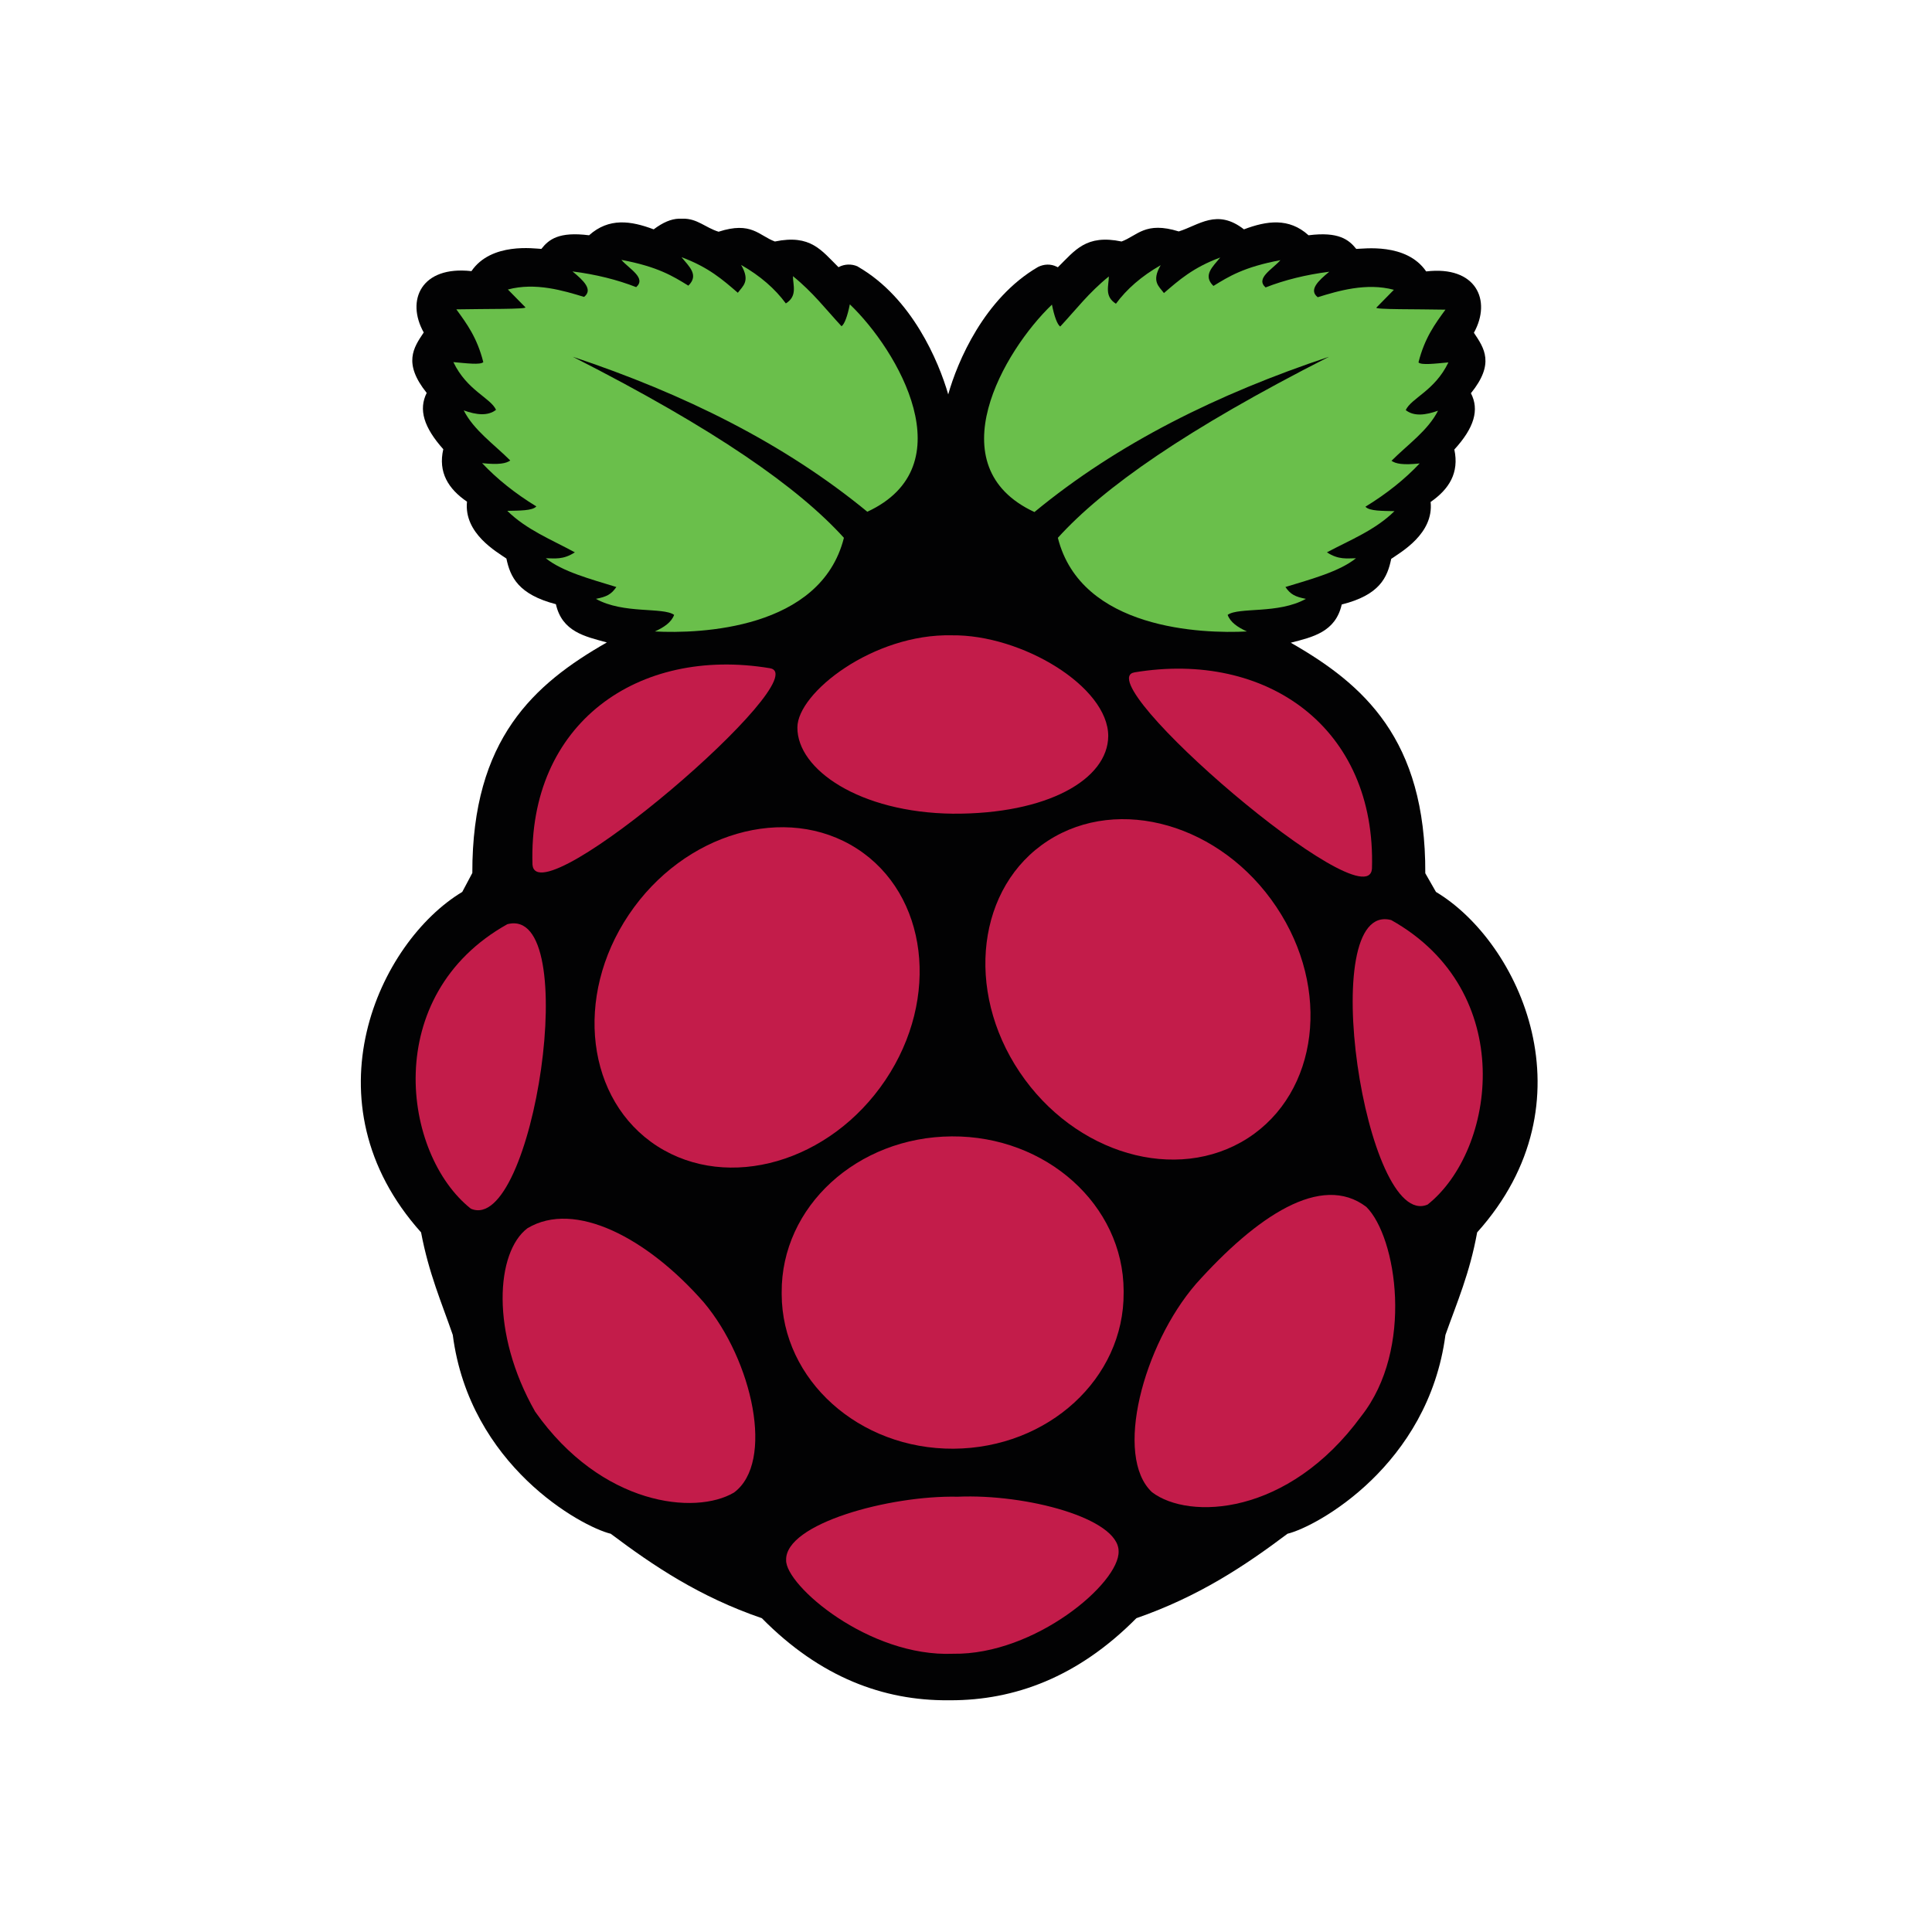 <?xml version="1.0" encoding="utf-8"?>
<!-- Generator: Adobe Illustrator 19.2.1, SVG Export Plug-In . SVG Version: 6.00 Build 0)  -->
<svg version="1.1" id="layer" xmlns="http://www.w3.org/2000/svg" xmlns:xlink="http://www.w3.org/1999/xlink" x="0px" y="0px"
	 viewBox="0 0 652 652" style="enable-background:new 0 0 652 652;" xml:space="preserve">
<style type="text/css">
	.st0{fill:#020203;}
	.st1{fill:#6ABF4B;}
	.st2{fill:#C31C4A;}
</style>
<g>
	<g>
		<path class="st0" d="M229.1,73.8c-2.6,0.1-5.3,1.2-8.5,3.6c-7.7-2.9-15.1-4-21.8,2c-10.2-1.3-13.6,1.4-16.1,4.6
			c-2.3-0.1-16.9-2.3-23.6,7.5c-16.9-1.9-22.2,9.8-16.1,20.7c-3.5,5.2-7,10.4,1,20.4c-2.8,5.6-1,11.6,5.6,19
			c-1.8,7.8,1.7,13.4,8,17.7c-1.1,10.7,10,16.9,13.3,19.2c1.3,6.2,4,12.1,16.7,15.4c2.1,9.3,9.8,10.9,17.2,12.9
			c-24.5,14-45.5,32.5-45.4,77.8L156,301c-28.1,16.9-53.3,70.9-13.9,114.9c2.6,13.8,6.9,23.6,10.7,34.6
			c5.7,44.1,43.4,64.7,53.3,67.1c14.5,10.9,30,21.3,51,28.5c19.8,20.1,41.2,27.8,62.7,27.7c0.3,0,0.6,0,1,0
			c21.5,0,42.9-7.7,62.7-27.7c21-7.3,36.5-17.6,51-28.5c9.9-2.4,47.5-23.1,53.3-67.1c3.9-11,8.2-20.8,10.7-34.6
			c39.5-44,14.3-98-13.9-114.9l-3.6-6.3c0.2-45.3-20.9-63.8-45.4-77.8c7.4-1.9,15.1-3.6,17.2-12.9c12.8-3.2,15.4-9.1,16.7-15.4
			c3.3-2.3,14.4-8.5,13.3-19.2c6.2-4.3,9.7-9.8,8-17.7c6.7-7.3,8.5-13.4,5.6-19c8.1-10,4.5-15.2,1-20.4c6.1-11,0.7-22.7-16.1-20.7
			c-6.7-9.8-21.3-7.6-23.6-7.6c-2.5-3.1-5.9-5.9-16.1-4.6c-6.6-6-14.1-4.9-21.8-2c-9.1-7.1-15.2-1.4-22,0.7
			c-11.3-3.5-13.9,1.4-19.3,3.4c-12-2.5-15.7,3-21.5,8.7l-0.4-0.2c-2-1-4.3-0.9-6.3,0.1l0,0c-18.2,10.6-27.2,32-30.3,43
			c-3.2-11.1-12.2-32.5-30.3-43l-0.3-0.2c-2-0.9-4.4-0.8-6.3,0.2l-0.1,0.1c-5.8-5.7-9.4-11.2-21.5-8.7c-5.4-2-7.9-6.9-19-3.3
			c-4.5-1.4-7.2-4.5-12.1-4.4L229.1,73.8z"/>
	</g>
	<path class="st1" d="M193.3,120.4c48.2,24.5,76.2,44.2,91.5,61.1c-7.8,31-48.8,32.4-63.8,31.6c3.1-1.4,5.6-3.1,6.5-5.6
		c-3.8-2.7-17.1-0.2-26.4-5.4c3.6-0.7,5.2-1.5,6.9-4c-8.8-2.7-18.2-5.2-23.8-9.7c3,0,5.8,0.6,9.8-2c-7.9-4.3-16.3-7.6-22.8-14
		c4-0.1,8.5,0,9.8-1.5c-7.2-4.4-13.3-9.3-18.3-14.6c5.7,0.6,8.1,0.1,9.5-0.9c-5.5-5.5-12.3-10.2-15.7-16.9c4.2,1.5,8.1,2,10.9-0.2
		c-1.9-4.1-9.8-6.5-14.4-16.1c4.4,0.4,9.2,1,10.1,0c-2.1-8.3-5.6-13-9.1-17.8c9.5-0.2,24,0,23.3-0.7l-5.9-6
		c9.3-2.5,18.8,0.4,25.7,2.5c3.1-2.4-0.1-5.5-3.9-8.6c7.9,1,15.1,2.8,21.5,5.3c3.5-3.1-2.3-6.1-5-9.2c12.3,2.3,17.4,5.5,22.6,8.7
		c3.7-3.6,0.2-6.5-2.3-9.6c9.2,3.4,14,7.7,19,12c1.7-2.3,4.3-3.9,1.1-9.4c6.5,3.7,11.5,8.1,15.1,13c4-2.5,2.4-6.1,2.4-9.2
		c6.8,5.5,11.1,11.2,16.4,16.9c1-0.7,2-3.4,2.8-7.4c16.2,15.5,39.1,54.6,5.9,70C264.6,149.6,230.8,132.9,193.3,120.4L193.3,120.4z"
		/>
	<path class="st1" d="M448.5,120.4c-48.2,24.5-76.2,44.2-91.5,61.1c7.8,31,48.8,32.4,63.8,31.6c-3.1-1.4-5.6-3.1-6.5-5.6
		c3.8-2.7,17.1-0.2,26.4-5.4c-3.6-0.7-5.2-1.5-6.9-4c8.8-2.7,18.2-5.2,23.8-9.7c-3,0-5.8,0.6-9.8-2c7.9-4.2,16.3-7.5,22.8-13.9
		c-4-0.1-8.5,0-9.8-1.5c7.2-4.4,13.3-9.3,18.3-14.6c-5.7,0.6-8.1,0.1-9.5-0.9c5.5-5.5,12.3-10.2,15.7-16.9c-4.2,1.5-8.1,2-10.9-0.2
		c1.9-4.1,9.8-6.5,14.4-16.1c-4.4,0.4-9.2,1-10.1,0c2.1-8.3,5.6-13,9.1-17.8c-9.5-0.2-24,0-23.3-0.7l5.9-6
		c-9.3-2.5-18.9,0.4-25.7,2.5c-3.1-2.4,0.1-5.5,3.9-8.6c-7.9,1-15.1,2.8-21.5,5.3c-3.5-3.1,2.3-6.1,5-9.2
		c-12.3,2.3-17.4,5.5-22.6,8.7c-3.7-3.6-0.2-6.5,2.3-9.6c-9.2,3.4-14,7.7-19,12c-1.7-2.3-4.3-3.9-1.1-9.4c-6.5,3.7-11.5,8.1-15.1,13
		c-4-2.5-2.4-6.1-2.4-9.2c-6.8,5.5-11.1,11.2-16.4,16.9c-1-0.7-2-3.4-2.8-7.4c-16.2,15.5-39.1,54.6-5.9,70
		C377.2,149.6,411,132.9,448.5,120.4L448.5,120.4z"/>
	<g>
		<path class="st2" d="M379.2,436.2c0.2,29-25.5,52.5-57.4,52.7s-57.9-23.2-58-52.1c0-0.2,0-0.4,0-0.6c-0.2-29,25.5-52.5,57.4-52.7
			s57.9,23.2,58,52.1C379.2,435.8,379.2,436,379.2,436.2z"/>
		<g>
			<path class="st2" d="M289.2,286.4c23.9,15.4,28.2,50.4,9.6,78.1c-18.6,27.7-53,37.7-77,22.3l0,0c-23.9-15.4-28.2-50.4-9.6-78.1
				S265.3,271,289.2,286.4L289.2,286.4z"/>
			<path class="st2" d="M353.7,283.7c-23.9,15.4-28.2,50.4-9.6,78.1c18.6,27.7,53,37.7,77,22.3l0,0c23.9-15.4,28.2-50.4,9.6-78.1
				C412.1,278.2,377.6,268.3,353.7,283.7L353.7,283.7z"/>
		</g>
		<g>
			<path class="st2" d="M171.2,311.9c25.8-6.8,8.7,105.1-12.3,96C135.8,389.6,128.3,335.9,171.2,311.9z"/>
			<path class="st2" d="M469.5,310.5c-25.8-6.8-8.7,105.1,12.3,96C504.9,388.1,512.3,334.5,469.5,310.5L469.5,310.5z"/>
		</g>
		<path class="st2" d="M382.9,226.9c44.5-7.4,81.6,18.6,80.1,66.3C461.5,311.4,366.5,229.6,382.9,226.9z"/>
		<path class="st2" d="M259.8,225.5c-44.5-7.4-81.6,18.6-80.1,66.3C181.2,310,276.3,228.2,259.8,225.5z"/>
		<path class="st2" d="M321.2,214.4c-26.5-0.6-52.1,19.4-52.1,31.1c-0.1,14.2,21,28.7,52.4,29.1c32,0.2,52.4-11.6,52.5-26.2
			C374,231.7,344.8,214.1,321.2,214.4L321.2,214.4z"/>
		<path class="st2" d="M323.2,505.1c23.2-1,54.3,7.3,54.3,18.4c0.4,10.7-28.2,35-55.8,34.6c-28.6,1.2-56.7-23.2-56.4-31.6
			C264.9,514.2,300.2,504.6,323.2,505.1L323.2,505.1z"/>
		<g>
			<path class="st2" d="M237.5,439.5c16.5,19.6,24,54,10.2,64.2c-13,7.7-44.7,4.5-67.1-27.3c-15.2-26.7-13.2-53.9-2.6-61.9
				C194,404.9,218.5,417.8,237.5,439.5L237.5,439.5z"/>
			<path class="st2" d="M403.6,433.3c-17.8,20.6-27.8,58.2-14.8,70.3c12.4,9.4,45.9,8.1,70.6-25.7c17.9-22.7,11.9-60.5,1.7-70.6
				C445.9,395.7,424,410.5,403.6,433.3L403.6,433.3z"/>
		</g>
	</g>
</g>
</svg>
